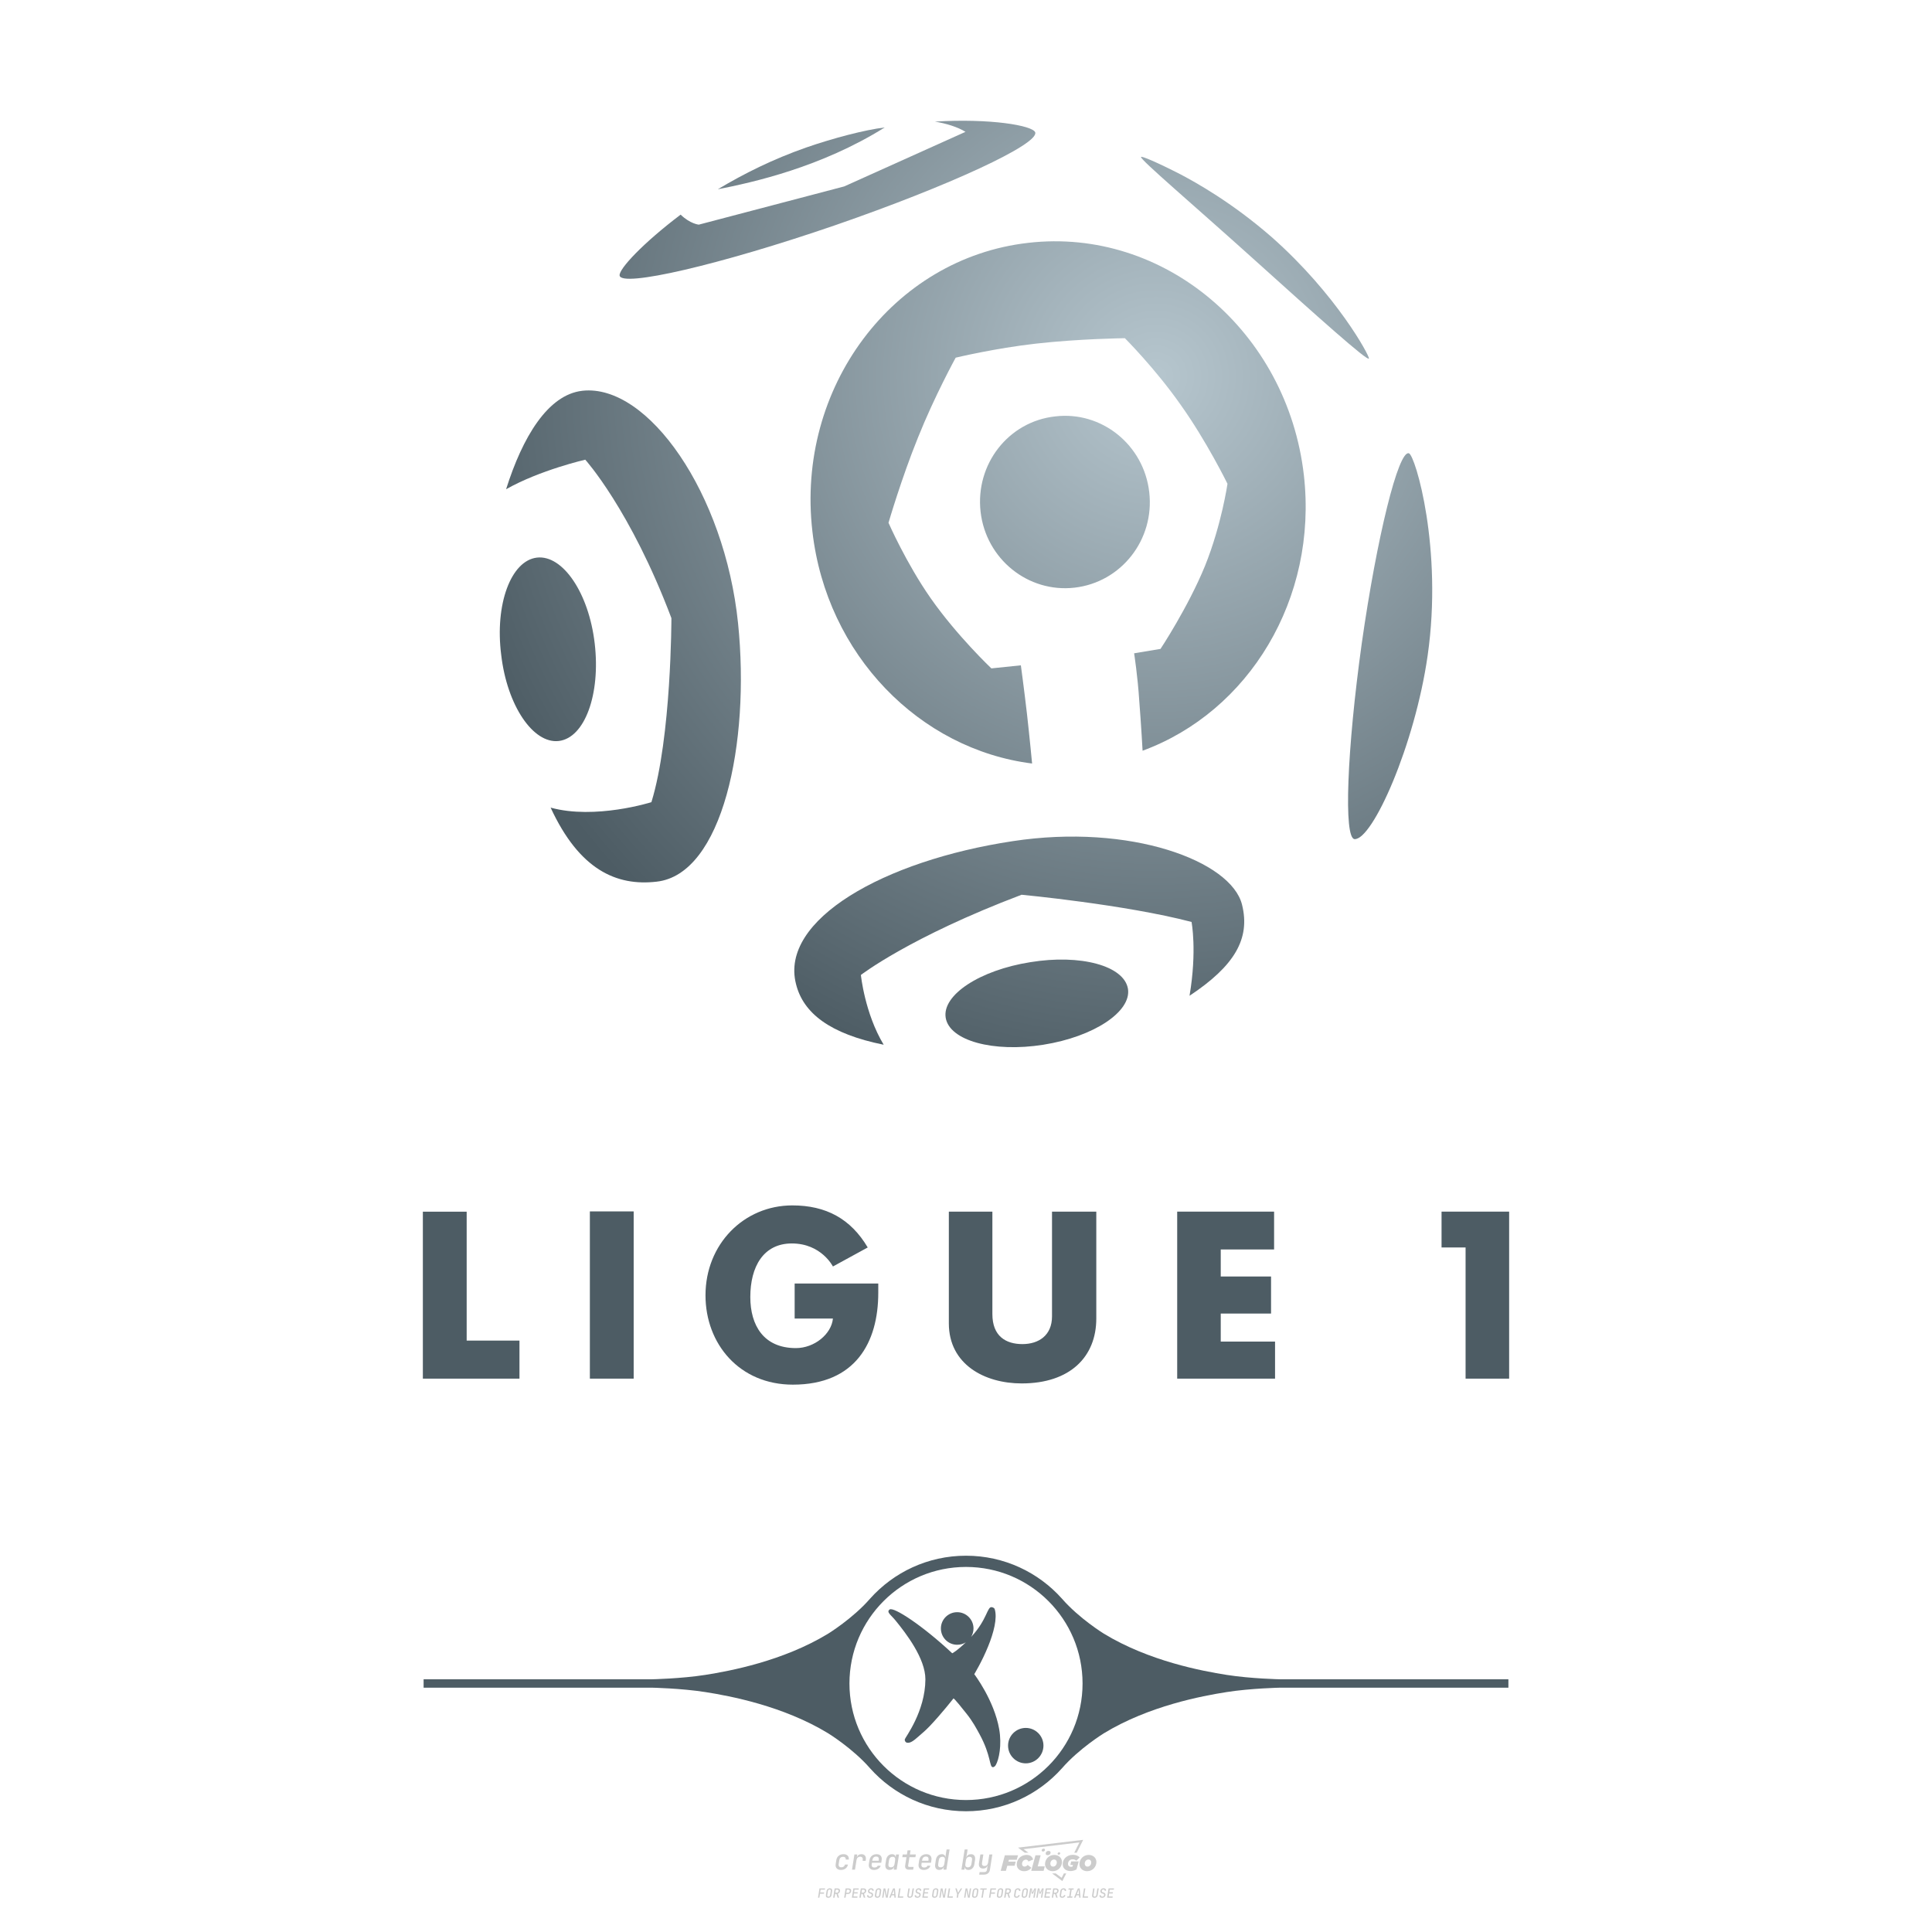 <?xml version="1.0" encoding="UTF-8"?>
<svg data-name="图层_1" xmlns="http://www.w3.org/2000/svg" xmlns:xlink="http://www.w3.org/1999/xlink" version="1.1" viewBox="0 0 800 800">
  <!-- Created by @FCLOGO 2025-1-9 GMT+8 10:42:11 . https://fclogo.top/ -->
<!-- FOR PERSONAL USE ONLY NOT FOR COMMERCIAL USE -->
  <defs>
    <radialGradient id="_未命名的渐变_10" data-name="未命名的渐变 10" cx="507.926" cy="658.524" fx="507.926" fy="658.524" r="351.052" gradientTransform="translate(16.502 755.21) scale(.91 -.91)" gradientUnits="userSpaceOnUse">
      <stop offset="0" stop-color="#b6c6ce"/>
      <stop offset=".95" stop-color="#4d5c64"/>
    </radialGradient>
    <radialGradient id="_未命名的渐变_101" data-name="未命名的渐变 10" cx="507.93" cy="658.524" fx="507.93" fy="658.524" r="351.056" xlink:href="#_未命名的渐变_10"/>
    <radialGradient id="_未命名的渐变_102" data-name="未命名的渐变 10" cx="507.93" cy="658.521" fx="507.93" fy="658.521" r="351.059" xlink:href="#_未命名的渐变_10"/>
    <radialGradient id="_未命名的渐变_103" data-name="未命名的渐变 10" cx="507.93" cy="658.524" fx="507.93" fy="658.524" r="351.056" xlink:href="#_未命名的渐变_10"/>
    <radialGradient id="_未命名的渐变_104" data-name="未命名的渐变 10" cx="507.93" cy="658.524" fx="507.93" fy="658.524" r="351.056" xlink:href="#_未命名的渐变_10"/>
    <radialGradient id="_未命名的渐变_105" data-name="未命名的渐变 10" cx="507.93" cy="658.524" fx="507.93" fy="658.524" r="351.055" xlink:href="#_未命名的渐变_10"/>
    <radialGradient id="_未命名的渐变_106" data-name="未命名的渐变 10" cx="507.926" cy="658.524" fx="507.926" fy="658.524" r="351.059" xlink:href="#_未命名的渐变_10"/>
    <radialGradient id="_未命名的渐变_107" data-name="未命名的渐变 10" cx="507.93" cy="658.523" fx="507.93" fy="658.523" r="351.053" xlink:href="#_未命名的渐变_10"/>
    <radialGradient id="_未命名的渐变_108" data-name="未命名的渐变 10" cx="507.93" cy="658.515" fx="507.93" fy="658.515" r="351.045" xlink:href="#_未命名的渐变_10"/>
    <radialGradient id="_未命名的渐变_109" data-name="未命名的渐变 10" cx="507.93" cy="658.524" fx="507.93" fy="658.524" r="351.056" xlink:href="#_未命名的渐变_10"/>
  </defs>
  <path d="M348.219,774.301c-.786,0-1.375-.217-1.768-.652-.393-.435-.528-1.03-.406-1.786l.252-1.648c.122-.755.45-1.35.984-1.785.534-.435,1.194-.652,1.98-.652.755,0,1.329.199,1.722.595.393.397.551.938.475,1.625h-1.236c.03-.359-.055-.637-.257-.836-.202-.198-.498-.297-.887-.297-.42,0-.763.117-1.03.349-.267.233-.435.563-.503.99l-.263,1.659c-.069.435-.006.769.189,1.002.195.233.502.349.921.349.389,0,.715-.099.979-.297.263-.198.436-.48.521-.847h1.236c-.137.687-.467,1.231-.99,1.631-.523.401-1.162.6-1.917.6ZM352.797,774.187l.996-6.294h1.19l-.195,1.19c.336-.87.973-1.304,1.911-1.304.671,0,1.169.208,1.493.624.324.416.429.986.315,1.71l-.069.423h-1.27l.057-.32c.069-.45.011-.795-.171-1.036-.183-.24-.477-.361-.881-.361-.405,0-.74.122-1.007.366-.267.245-.435.588-.503,1.03l-.63,3.971h-1.236ZM361.906,774.301c-.77,0-1.346-.223-1.728-.669s-.515-1.036-.401-1.768l.252-1.648c.084-.488.257-.915.521-1.282s.601-.651,1.013-.852c.412-.202.873-.304,1.385-.304.77,0,1.349.224,1.734.669.385.446.517,1.036.395,1.768l-.172,1.121h-3.845l-.092.526c-.153.954.217,1.431,1.11,1.431.717,0,1.175-.248,1.373-.744h1.225c-.168.534-.503.96-1.007,1.276-.504.317-1.091.475-1.763.475ZM361.231,770.216l-.046.286,2.655-.012.046-.286c.069-.466.013-.822-.166-1.07-.179-.248-.486-.372-.921-.372-.443,0-.795.126-1.059.378-.263.252-.433.611-.509,1.076ZM368.326,774.301c-.633,0-1.103-.212-1.408-.635s-.397-1.001-.274-1.734l.274-1.774c.115-.733.393-1.312.836-1.74.442-.427.98-.641,1.613-.641.465,0,.83.119,1.093.354.263.236.391.557.383.962h.023l.172-1.202h1.236l-.996,6.294h-1.225l.195-1.201h-.023c-.122.412-.351.734-.687.967s-.74.349-1.213.349ZM368.932,773.226c.389,0,.715-.119.978-.355.263-.236.429-.572.498-1.007l.252-1.648c.069-.427.01-.761-.177-1.002-.187-.24-.475-.36-.864-.36-.397,0-.725.118-.984.354-.26.236-.423.572-.492,1.007l-.252,1.648c-.069.443-.013.78.166,1.013.179.233.471.349.876.349ZM376.348,774.187c-.572,0-.994-.157-1.264-.469-.271-.312-.361-.751-.269-1.316l.538-3.387h-1.739l.171-1.122h1.74l.275-1.716h1.236l-.275,1.716h2.472l-.183,1.122h-2.461l-.538,3.387c-.076.442.099.664.526.664h1.717l-.172,1.121h-1.774ZM382.504,774.301c-.77,0-1.346-.223-1.728-.669s-.515-1.036-.401-1.768l.252-1.648c.084-.488.257-.915.521-1.282s.601-.651,1.013-.852c.412-.202.873-.304,1.385-.304.77,0,1.349.224,1.734.669.385.446.517,1.036.395,1.768l-.172,1.121h-3.845l-.092.526c-.153.954.217,1.431,1.11,1.431.717,0,1.175-.248,1.373-.744h1.225c-.168.534-.503.96-1.007,1.276-.504.317-1.091.475-1.763.475ZM381.829,770.216l-.046.286,2.655-.012.046-.286c.069-.466.013-.822-.166-1.07-.179-.248-.486-.372-.921-.372-.443,0-.795.126-1.059.378-.263.252-.433.611-.509,1.076ZM388.924,774.301c-.633,0-1.101-.212-1.402-.635-.301-.423-.395-1.001-.28-1.734l.274-1.774c.115-.733.393-1.312.836-1.74.442-.427.98-.641,1.613-.641.465,0,.83.119,1.093.354.263.236.391.557.383.962h.023l.206-1.465.298-1.796h1.236l-1.327,8.354h-1.225l.195-1.201h-.023c-.122.412-.351.734-.687.967s-.74.349-1.213.349ZM389.531,773.226c.389,0,.715-.119.978-.355.263-.236.429-.572.498-1.007l.252-1.648c.076-.427.019-.761-.172-1.002-.191-.24-.48-.36-.87-.36-.397,0-.725.118-.984.354-.26.236-.423.572-.492,1.007l-.252,1.648c-.076.443-.023.78.16,1.013s.477.349.881.349ZM401.017,774.301c-.473,0-.839-.116-1.099-.349-.26-.233-.385-.555-.378-.967h-.011l-.195,1.201h-1.224l1.327-8.354h1.236l-.286,1.796-.274,1.465h.046c.122-.412.353-.735.692-.967.34-.232.742-.349,1.208-.349.633,0,1.1.214,1.402.641.301.428.395,1.007.281,1.74l-.275,1.774c-.115.733-.395,1.31-.841,1.734-.446.423-.982.635-1.608.635ZM400.766,773.226c.397,0,.723-.116.979-.349.256-.233.422-.571.498-1.013l.252-1.648c.069-.435.011-.77-.171-1.007-.183-.236-.473-.354-.87-.354-.389,0-.715.12-.979.36s-.429.574-.498,1.002l-.252,1.648c-.069.435-.011.771.172,1.007.183.236.473.355.87.355ZM405.469,776.247l.172-1.064h1.934c.641,0,1.007-.302,1.099-.905l.103-.675.206-1.19h-.035c-.122.42-.347.744-.675.973-.328.229-.729.343-1.201.343-.626,0-1.093-.201-1.402-.601s-.41-.944-.303-1.631l.584-3.605h1.236l-.561,3.479c-.061.412,0,.732.183.961s.465.343.847.343c.389,0,.717-.122.984-.366.267-.244.431-.584.492-1.018l.538-3.399h1.236l-1.007,6.409c-.099.603-.37,1.078-.812,1.425-.443.347-1.0.521-1.671.521h-1.946ZM417.787,770.085h3.221l.537-1.855h-5.466l-1.708,6.442h2.147l.586-2.099h3.026l.439-1.708h-3.026l.244-.781ZM424.229,772.916c-.586,0-1.025-.39-1.025-1.123,0-.878.634-1.757,1.611-1.757.488,0,.878.244,1.025.781l1.952-.83c-.293-1.171-1.269-1.903-2.635-1.903-2.782,0-4.148,2.147-4.148,3.904s1.269,2.83,3.075,2.83c1.367,0,2.342-.586,2.977-1.415l-1.513-1.171c-.39.439-.83.683-1.318.683ZM430.915,768.231h-2.147l-1.757,6.442h5.124l.488-1.855h-2.928l1.22-4.587ZM439.748,771.013c0-1.659-1.318-2.928-3.221-2.928-2.196,0-3.807,1.806-3.807,3.807,0,1.659,1.318,2.928,3.221,2.928,2.196,0,3.807-1.806,3.807-3.807ZM434.917,771.696c0-.83.586-1.708,1.513-1.708.781,0,1.171.537,1.171,1.22,0,.83-.586,1.708-1.513,1.708-.781,0-1.171-.537-1.171-1.22ZM443.213,772.233h1.074l-.195.683c-.146.049-.342.098-.586.098-.683,0-1.269-.39-1.269-1.22,0-1.025.732-1.903,1.952-1.903.586,0,1.123.244,1.513.586l1.367-1.367c-.439-.537-1.513-1.074-2.733-1.074-2.587,0-4.295,1.757-4.295,3.855,0,2.05,1.611,2.879,3.221,2.879.927,0,1.855-.293,2.489-.683l.927-3.319h-3.123l-.342,1.464ZM450.777,768.084c-2.196,0-3.807,1.806-3.807,3.807,0,1.659,1.318,2.928,3.221,2.928,2.196,0,3.807-1.806,3.807-3.807,0-1.659-1.318-2.928-3.221-2.928ZM450.338,772.916c-.781,0-1.171-.537-1.171-1.22,0-.83.586-1.708,1.513-1.708.781,0,1.171.537,1.171,1.22,0,.83-.586,1.708-1.513,1.708ZM437.942,767.499c-.049.293.098.488.439.488s.537-.195.634-.488c.049-.244-.098-.488-.439-.488s-.586.244-.634.488ZM432.135,765.498c-.439,0-.732.244-.781.586s.098.586.537.586.732-.244.781-.586c.098-.342-.098-.586-.537-.586ZM433.013,767.303c-.098.537.146.878.83.878.634,0,1.074-.39,1.171-.878s-.146-.878-.83-.878c-.683,0-1.074.39-1.171.878ZM439.602,777.552l-2.44-1.806h-1.513l4.246,3.172,1.611-3.172h-.976l-.927,1.806ZM425.839,767.157l-2.001-1.464,23.132-2.782-2.147,4.246h1.025l2.684-5.319-26.988,3.221,2.782,2.099h1.513ZM338.719,785.785l.609-3.832h2.32l-.084.519h-1.764l-.184,1.145h1.627l-.084.525h-1.617l-.257,1.643h-.567ZM342.97,785.838c-.357,0-.623-.101-.798-.302-.175-.201-.234-.473-.178-.816l.268-1.701c.056-.343.203-.615.441-.816.238-.201.535-.302.892-.302s.623.1.798.299c.175.199.236.471.184.814l-.268,1.706c-.056.343-.204.615-.444.816-.24.201-.538.302-.895.302ZM343.049,785.334c.193,0,.348-.052.467-.158.119-.105.194-.257.226-.457l.268-1.701c.032-.199.005-.352-.079-.457-.084-.105-.222-.158-.415-.158s-.347.052-.465.158c-.117.105-.192.257-.223.457l-.268,1.701c-.032.2-.005.352.079.457s.22.158.409.158ZM344.996,785.785l.609-3.832h1.202c.238,0,.439.046.604.139.165.093.283.223.357.391s.091.366.052.593c-.038.259-.14.484-.304.675-.165.191-.366.321-.604.391l.535,1.643h-.619l-.478-1.575h-.541l-.247,1.575h-.567ZM345.888,783.707h.635c.189,0,.349-.056.48-.168.131-.112.211-.262.239-.451.032-.193,0-.345-.094-.459-.095-.114-.236-.171-.425-.171h-.635l-.2,1.249ZM349.545,785.785l.609-3.832h1.254c.371,0,.651.105.84.315.189.21.255.49.199.84-.038.234-.122.438-.249.611s-.29.307-.488.402c-.198.095-.419.142-.664.142h-.693l-.241,1.522h-.567ZM350.432,783.754h.693c.192,0,.357-.059.493-.176.136-.117.22-.274.252-.47s-.002-.352-.1-.47-.245-.176-.441-.176h-.688l-.21,1.291ZM352.747,785.785l.609-3.832h2.252l-.079.504h-1.695l-.173,1.087h1.512l-.079.499h-1.512l-.194,1.239h1.69l-.079.504h-2.252ZM355.843,785.785l.609-3.832h1.202c.238,0,.439.046.604.139.165.093.283.223.357.391s.091.366.052.593c-.038.259-.14.484-.304.675-.165.191-.366.321-.604.391l.535,1.643h-.619l-.478-1.575h-.541l-.247,1.575h-.567ZM356.736,783.707h.635c.189,0,.349-.056.48-.168.131-.112.211-.262.239-.451.032-.193,0-.345-.094-.459-.095-.114-.236-.171-.425-.171h-.635l-.2,1.249ZM360.132,785.838c-.385,0-.674-.095-.866-.286-.192-.191-.264-.451-.215-.779h.567c-.028.175.011.312.116.412.105.1.266.149.483.149.203,0,.37-.049.501-.147.131-.098.211-.233.239-.404.021-.15.001-.279-.06-.386-.061-.107-.158-.181-.291-.223l-.457-.136c-.266-.08-.462-.217-.588-.409-.126-.192-.17-.42-.131-.682.035-.21.112-.394.231-.551s.273-.28.462-.367.402-.131.64-.131c.35,0,.616.095.798.286.182.191.248.444.2.759h-.567c.028-.168-.003-.3-.092-.396-.089-.096-.23-.144-.422-.144-.189,0-.343.045-.462.134-.119.089-.189.214-.21.375-.025.151-.007.279.052.386s.158.181.294.223l.467.147c.262.081.456.217.58.409.124.193.165.422.123.688-.035.217-.116.406-.241.567-.126.161-.288.286-.485.375-.198.089-.419.134-.664.134ZM363.265,785.838c-.357,0-.623-.101-.798-.302-.175-.201-.234-.473-.178-.816l.268-1.701c.056-.343.203-.615.441-.816.238-.201.535-.302.892-.302s.623.1.798.299c.175.199.236.471.184.814l-.268,1.706c-.056.343-.204.615-.444.816-.24.201-.538.302-.895.302ZM363.344,785.334c.193,0,.348-.052.467-.158.119-.105.194-.257.226-.457l.268-1.701c.032-.199.005-.352-.079-.457-.084-.105-.222-.158-.415-.158s-.347.052-.465.158c-.117.105-.192.257-.223.457l-.268,1.701c-.032.2-.005.352.079.457s.22.158.409.158ZM365.275,785.785l.609-3.832h.709l.619,3.186c.007-.098.017-.217.029-.357.012-.14.027-.285.045-.435.018-.151.037-.289.058-.415l.315-1.979h.525l-.609,3.832h-.709l-.614-3.186c-.007.095-.017.209-.029.344s-.027.276-.045.423c-.018.147-.037.283-.058.409l-.315,2.01h-.53ZM368.225,785.785l1.585-3.832h.745l.373,3.832h-.562l-.073-.971h-1.087l-.388.971h-.593ZM369.385,784.342h.871l-.089-1.102c-.018-.196-.03-.365-.037-.509-.007-.143-.011-.243-.011-.299-.018.056-.052.156-.102.299s-.115.311-.192.504l-.441,1.107ZM371.721,785.785l.609-3.832h.567l-.525,3.312h1.674l-.079.52h-2.247ZM376.678,785.838c-.367,0-.634-.101-.8-.302-.166-.201-.221-.475-.165-.821l.436-2.761h.567l-.436,2.755c-.032.196-.008.35.071.462.079.112.214.168.407.168.193,0,.347-.056.465-.168.117-.112.192-.266.223-.462l.435-2.755h.567l-.436,2.761c-.056.35-.2.625-.433.824-.233.199-.533.299-.9.299ZM379.844,785.838c-.385,0-.674-.095-.866-.286-.192-.191-.264-.451-.215-.779h.567c-.028.175.011.312.116.412.105.1.266.149.483.149.203,0,.37-.049.501-.147.131-.098.211-.233.239-.404.021-.15.001-.279-.06-.386-.061-.107-.158-.181-.291-.223l-.457-.136c-.266-.08-.462-.217-.588-.409-.126-.192-.17-.42-.131-.682.035-.21.112-.394.231-.551s.273-.28.462-.367.402-.131.64-.131c.35,0,.616.095.798.286.182.191.248.444.2.759h-.567c.028-.168-.003-.3-.092-.396-.089-.096-.23-.144-.422-.144-.189,0-.343.045-.462.134-.119.089-.189.214-.21.375-.025.151-.007.279.052.386s.158.181.294.223l.467.147c.262.081.456.217.58.409.124.193.165.422.123.688-.035.217-.116.406-.241.567-.126.161-.288.286-.485.375-.198.089-.419.134-.664.134ZM381.906,785.785l.609-3.832h2.252l-.079.504h-1.695l-.173,1.087h1.512l-.079.499h-1.512l-.194,1.239h1.69l-.079.504h-2.252ZM386.943,785.838c-.357,0-.623-.101-.798-.302-.175-.201-.234-.473-.178-.816l.268-1.701c.056-.343.203-.615.441-.816.238-.201.535-.302.892-.302s.623.1.798.299c.175.199.236.471.184.814l-.268,1.706c-.056.343-.204.615-.444.816-.24.201-.538.302-.895.302ZM387.021,785.334c.193,0,.348-.052.467-.158.119-.105.194-.257.226-.457l.268-1.701c.032-.199.005-.352-.079-.457-.084-.105-.222-.158-.415-.158s-.347.052-.465.158c-.117.105-.192.257-.223.457l-.268,1.701c-.032.2-.005.352.079.457s.22.158.409.158ZM388.953,785.785l.609-3.832h.709l.619,3.186c.007-.098.017-.217.029-.357.012-.14.027-.285.045-.435.018-.151.037-.289.058-.415l.315-1.979h.525l-.609,3.832h-.709l-.614-3.186c-.007.095-.017.209-.029.344s-.027.276-.045.423c-.018.147-.037.283-.058.409l-.315,2.01h-.53ZM392.249,785.785l.609-3.832h.567l-.525,3.312h1.674l-.079.52h-2.247ZM396.117,785.785l.22-1.412-.751-2.42h.577l.446,1.449c.028.095.05.184.066.268.016.084.025.147.029.189.018-.042.046-.105.087-.189.04-.084.088-.173.144-.268l.898-1.449h.598l-1.528,2.42-.22,1.412h-.567ZM399.217,785.785l.609-3.832h.709l.619,3.186c.007-.098.017-.217.029-.357.012-.14.027-.285.044-.435.018-.151.037-.289.058-.415l.315-1.979h.525l-.609,3.832h-.709l-.614-3.186c-.007.095-.017.209-.029.344s-.027.276-.045.423c-.018.147-.037.283-.058.409l-.315,2.01h-.53ZM403.505,785.838c-.357,0-.623-.101-.798-.302-.175-.201-.234-.473-.178-.816l.268-1.701c.056-.343.203-.615.441-.816.238-.201.535-.302.892-.302.357,0,.623.1.798.299.175.199.236.471.184.814l-.268,1.706c-.056.343-.204.615-.444.816-.239.201-.538.302-.895.302ZM403.584,785.334c.193,0,.348-.052.467-.158.119-.105.194-.257.226-.457l.268-1.701c.032-.199.005-.352-.079-.457-.084-.105-.222-.158-.415-.158-.193,0-.347.052-.465.158-.117.105-.191.257-.223.457l-.268,1.701c-.032.2-.005.352.079.457.084.105.22.158.409.158ZM406.381,785.785l.525-3.312h-1.023l.084-.519h2.619l-.084.519h-1.029l-.525,3.312h-.567ZM409.518,785.785l.609-3.832h2.32l-.084.519h-1.764l-.184,1.145h1.627l-.084.525h-1.617l-.257,1.643h-.567ZM413.769,785.838c-.357,0-.623-.101-.798-.302-.175-.201-.234-.473-.178-.816l.268-1.701c.056-.343.203-.615.441-.816.238-.201.535-.302.892-.302.357,0,.623.1.798.299.175.199.236.471.184.814l-.268,1.706c-.056.343-.204.615-.444.816-.239.201-.538.302-.895.302ZM413.848,785.334c.193,0,.348-.052.467-.158.119-.105.194-.257.226-.457l.268-1.701c.032-.199.005-.352-.079-.457-.084-.105-.222-.158-.415-.158-.193,0-.347.052-.465.158-.117.105-.191.257-.223.457l-.268,1.701c-.032.2-.005.352.079.457.084.105.22.158.409.158ZM415.795,785.785l.609-3.832h1.202c.238,0,.439.046.604.139.164.093.283.223.357.391s.091.366.053.593c-.039.259-.14.484-.304.675-.165.191-.366.321-.604.391l.535,1.643h-.619l-.478-1.575h-.541l-.247,1.575h-.567ZM416.688,783.707h.635c.189,0,.349-.056.48-.168.131-.112.211-.262.239-.451.032-.193,0-.345-.095-.459-.094-.114-.236-.171-.425-.171h-.635l-.199,1.249ZM420.905,785.838c-.36,0-.631-.101-.811-.302-.18-.201-.242-.473-.186-.816l.268-1.701c.056-.346.206-.619.449-.819s.545-.299.906-.299c.357,0,.625.101.806.302.18.201.242.473.186.816h-.567c.031-.199.003-.352-.087-.457-.089-.105-.228-.158-.417-.158-.193,0-.351.052-.475.158-.124.105-.202.255-.234.451l-.268,1.706c-.032.2-.003.352.087.457.089.105.23.158.423.158s.35-.052.472-.158.199-.257.231-.457h.567c-.035.228-.115.425-.239.593s-.281.298-.47.388c-.189.091-.402.136-.64.136ZM424.034,785.838c-.357,0-.623-.101-.798-.302-.175-.201-.234-.473-.178-.816l.268-1.701c.056-.343.203-.615.441-.816.238-.201.535-.302.892-.302.357,0,.623.1.798.299.175.199.236.471.184.814l-.268,1.706c-.056.343-.204.615-.444.816-.239.201-.538.302-.895.302ZM424.112,785.334c.193,0,.348-.052.467-.158.119-.105.194-.257.226-.457l.268-1.701c.032-.199.005-.352-.079-.457-.084-.105-.222-.158-.415-.158-.193,0-.347.052-.465.158-.117.105-.191.257-.223.457l-.268,1.701c-.032.2-.005.352.079.457.084.105.22.158.409.158ZM425.965,785.785l.609-3.832h.687l.184,1.228c.021.119.037.23.047.333.011.103.019.183.026.239.018-.056.047-.136.089-.241.042-.105.091-.217.147-.336l.567-1.223h.709l-.609,3.832h-.535l.204-1.291c.025-.168.058-.352.1-.554.042-.201.087-.404.136-.609s.096-.4.142-.585c.045-.185.087-.348.126-.488l-.855,1.863h-.551l-.283-1.863c-.004.136-.011.295-.021.475s-.024.372-.039.575c-.016.203-.035.407-.058.611-.023.205-.048.396-.076.575l-.205,1.291h-.54ZM429.115,785.785l.609-3.832h.687l.184,1.228c.021.119.037.23.047.333.011.103.019.183.026.239.018-.056.047-.136.089-.241.042-.105.091-.217.147-.336l.567-1.223h.709l-.609,3.832h-.535l.204-1.291c.025-.168.058-.352.1-.554.042-.201.087-.404.136-.609s.096-.4.142-.585c.045-.185.087-.348.126-.488l-.855,1.863h-.551l-.283-1.863c-.004.136-.011.295-.021.475s-.024.372-.039.575c-.016.203-.035.407-.058.611-.023.205-.048.396-.076.575l-.205,1.291h-.54ZM432.411,785.785l.609-3.832h2.252l-.079.504h-1.696l-.173,1.087h1.512l-.079.499h-1.512l-.194,1.239h1.69l-.079.504h-2.252ZM435.507,785.785l.609-3.832h1.202c.238,0,.439.046.604.139.164.093.283.223.357.391s.091.366.053.593c-.039.259-.14.484-.304.675-.165.191-.366.321-.604.391l.535,1.643h-.619l-.478-1.575h-.541l-.247,1.575h-.567ZM436.4,783.707h.635c.189,0,.349-.056.48-.168.131-.112.211-.262.239-.451.032-.193,0-.345-.095-.459-.094-.114-.236-.171-.425-.171h-.635l-.199,1.249ZM439.801,785.838c-.36,0-.631-.101-.811-.302-.18-.201-.242-.473-.186-.816l.268-1.701c.056-.346.206-.619.449-.819s.545-.299.906-.299c.357,0,.625.101.806.302.18.201.242.473.186.816h-.567c.031-.199.003-.352-.087-.457-.089-.105-.228-.158-.417-.158-.193,0-.351.052-.475.158-.124.105-.202.255-.234.451l-.268,1.706c-.032.2-.003.352.087.457.089.105.23.158.423.158s.35-.052.472-.158.199-.257.231-.457h.567c-.035.228-.115.425-.239.593s-.281.298-.47.388c-.189.091-.402.136-.64.136ZM441.879,785.785l.079-.504h.777l.446-2.824h-.777l.084-.504h2.126l-.084.504h-.777l-.446,2.824h.777l-.079.504h-2.126ZM444.74,785.785l1.585-3.832h.745l.373,3.832h-.562l-.073-.971h-1.087l-.388.971h-.593ZM445.9,784.342h.871l-.089-1.102c-.017-.196-.03-.365-.037-.509-.007-.143-.01-.243-.01-.299-.018.056-.052.156-.102.299s-.115.311-.192.504l-.441,1.107ZM448.235,785.785l.609-3.832h.567l-.525,3.312h1.674l-.079.52h-2.247ZM453.193,785.838c-.368,0-.634-.101-.8-.302-.166-.201-.221-.475-.165-.821l.436-2.761h.567l-.436,2.755c-.032.196-.008.35.071.462.079.112.214.168.407.168s.347-.056.465-.168c.117-.112.192-.266.223-.462l.436-2.755h.567l-.436,2.761c-.056.35-.2.625-.433.824-.233.199-.533.299-.9.299ZM456.358,785.838c-.385,0-.674-.095-.866-.286-.193-.191-.264-.451-.215-.779h.567c-.028.175.011.312.115.412.105.1.266.149.483.149.203,0,.37-.049.501-.147s.211-.233.239-.404c.021-.15.001-.279-.06-.386s-.158-.181-.291-.223l-.457-.136c-.266-.08-.462-.217-.588-.409-.126-.192-.17-.42-.131-.682.035-.21.112-.394.231-.551s.273-.28.462-.367c.189-.087.402-.131.64-.131.35,0,.616.095.798.286.182.191.248.444.199.759h-.567c.028-.168-.003-.3-.092-.396-.089-.096-.23-.144-.423-.144-.189,0-.343.045-.462.134-.119.089-.189.214-.21.375-.025.151-.007.279.052.386s.158.181.294.223l.467.147c.262.081.456.217.58.409.124.193.165.422.124.688-.035.217-.116.406-.241.567-.126.161-.288.286-.485.375-.198.089-.419.134-.664.134ZM458.421,785.785l.609-3.832h2.252l-.079.504h-1.696l-.173,1.087h1.512l-.079.499h-1.512l-.194,1.239h1.69l-.079.504h-2.252Z" style="fill: #ccc;"/>
  <g>
    <g>
      <path id="path8" d="M231.402,306.825c10.735-1.292,17.313-19.329,14.858-40.34-2.419-20.939-13.257-36.855-23.957-35.591-10.736,1.292-17.439,19.329-14.768,40.246,2.43,21.033,13.259,36.949,23.867,35.685Z" style="fill: url(#_未命名的渐变_10);"/>
      <path id="path15" d="M345.65,93.322c47.523-16.424,84.581-33.632,83.013-38.519-1.065-2.878-18.799-5.85-41.526-4.444,4.572.736,9.434,2.211,12.649,4.236l-50.221,22.6-60.206,15.825s-3.603-.322-7.521-4.147c-15.709,11.888-25.571,22.509-25.27,25.179.517,5.092,41.499-4.377,89.082-20.732Z" style="fill: url(#_未命名的渐变_101);"/>
      <path id="path22" d="M333.856,61.073c-13.927,4.883-25.79,10.825-36.619,17.298,14.652-2.879,42.77-9.123,69.101-25.592-8.191.967-21.448,4.468-32.482,8.294Z" style="fill: url(#_未命名的渐变_102);"/>
      <path id="path29" d="M241.17,161.809c-14.318,1.591-24.81,19.213-31.608,40.774,14.098-7.971,32.782-12.233,32.782-12.233,0,0,18.68,20.596,35.673,65.609,0,0,0,49.365-8.285,76.203,0,0-23.23,7.35-41.729,2.257,11.899,25.777,27.297,32.575,43.864,30.663,27.262-2.973,38.847-57.315,33.746-107.005-5.517-53.722-37.25-99.242-64.443-96.27Z" style="fill: url(#_未命名的渐变_103);"/>
      <path id="path36" d="M519.4,107.558c25.919,23.36,47.132,42.365,47.434,40.889.324-1.082-13.545-26.677-40.223-50.243-16.633-14.513-31.741-22.807-37.57-25.892-10.091-5.183-16.472-7.855-16.564-7.302-.3,1.151,21.122,19.303,46.922,42.548Z" style="fill: url(#_未命名的渐变_104);"/>
      <path id="path43" d="M425.784,100.555c-56.141,6.358-96.293,59.987-89.382,119.514,5.85,51.165,44.482,90.233,90.968,96.087,0,0-.966-10.297-2.115-20.504-1.177-10.181-2.537-20.157-2.537-20.157l-12.212,1.269s-14.119-13.363-25.061-28.957c-10.194-14.56-17.53-31.331-17.53-31.331,0,0,5.334-18.36,12.222-35.339,6.886-17.208,15.594-33.033,15.594-33.033,0,0,16.256-3.916,33.345-5.826,18.06-2.028,36.718-2.236,36.718-2.236,0,0,12.536,12.533,23.041,27.505,10.823,15.159,19.442,32.781,19.442,32.781,0,0-2.446,16.907-9.261,33.884-7.009,17.188-18.473,34.487-18.473,34.487l-10.925,1.821s1.503,9.65,2.122,19.627c.829,10.505,1.381,20.709,1.381,20.709,43.954-16.148,72.612-62.842,66.784-114.121-6.822-59.459-57.866-102.653-114.121-96.181Z" style="fill: url(#_未命名的渐变_105);"/>
      <path id="path50" d="M583.418,187.702c-4.351-1.473-13.269,34.623-19.536,78.669-6.149,44.137-7.553,80.788-2.994,81.087,7.441.413,24.97-38.955,30.269-75.997,6.359-44.251-5.088-82.814-7.74-83.76Z" style="fill: url(#_未命名的渐变_106);"/>
      <path id="path57" d="M419.306,348.312c-53.394,8.064-96.497,32.594-89.7,59.134,2.972,12.095,14.11,20.687,36.306,25.155-7.858-13.06-9.435-28.889-9.435-28.889,0,0,20.262-15.708,66.543-33.217,0,0,42.872,4.053,70.371,11.264,0,0,2.331,11.888-.83,30.571,18.57-12.327,25.252-23.567,21.748-37.69-4.47-18.151-46.28-33.771-95.003-26.329Z" style="fill: url(#_未命名的渐变_107);"/>
      <path id="path64" d="M426.637,398.415c-20.906,3.297-36.618,13.591-35.041,23.037,1.578,9.444,19.627,14.445,40.427,11.149,20.828-3.293,36.536-13.685,35.042-23.148-1.594-9.561-19.628-14.449-40.428-11.038Z" style="fill: url(#_未命名的渐变_108);"/>
      <path id="path71" d="M475.884,203.853c-2.211-19.652-19.741-33.751-38.977-31.424-19.301,2.121-33.092,19.745-30.868,39.486,2.232,19.533,19.623,33.632,38.931,31.421,19.328-2.232,33.151-19.856,30.914-39.482Z" style="fill: url(#_未命名的渐变_109);"/>
    </g>
    <g>
      <polyline id="polyline73" points="175.096 570.866 175.096 501.733 193.238 501.733 193.238 555.11 215.1 555.11 215.1 570.866" style="fill: #4d5c64;"/>
      <rect id="rect75" x="244.253" y="501.619" width="18.139" height="69.245" style="fill: #4d5c64;"/>
      <path id="path77" d="M328.104,499.131c13.89,0,24.155,5.506,31.203,17.417l-14.411,7.878s-4.768-9.537-17.009-9.537c-11.797,0-17.199,9.65-17.199,22.183,0,11.724,5.508,21.148,18.879,21.148,7.658,0,14.72-5.805,15.329-12.233h-15.846v-14.513h34.624v3.846c0,20.526-9.434,38.034-35.364,38.034-22.08,0-36.177-16.819-36.177-36.998,0-21.168,15.871-37.226,35.971-37.226" style="fill: #4d5c64;"/>
      <path id="path79" d="M410.924,501.709v42.413c0,9.213,5.619,12.44,12.439,12.44,6.654,0,12.254-3.526,12.254-11.495v-43.358h18.336v44.279c0,15.757-10.782,26.86-30.89,26.86-15.368,0-30.168-7.879-30.168-24.88v-46.258" style="fill: #4d5c64;"/>
      <polyline id="polyline81" points="487.45 501.709 527.573 501.709 527.573 517.377 505.483 517.377 505.483 528.57 526.313 528.57 526.313 543.915 505.483 543.915 505.483 555.523 527.97 555.523 527.97 570.866 487.45 570.866" style="fill: #4d5c64;"/>
      <polyline id="polyline83" points="596.917 501.709 624.904 501.709 624.904 570.866 606.868 570.866 606.868 516.548 596.917 516.548" style="fill: #4d5c64;"/>
    </g>
    <g>
      <path id="path85" d="M417.417,722.816c0-4.044,3.291-7.32,7.335-7.32,4.029,0,7.32,3.276,7.32,7.32s-3.291,7.348-7.32,7.348c-4.044,0-7.335-3.303-7.335-7.348" style="fill: #4d5c64; fill-rule: evenodd;"/>
      <path id="path87" d="M413.744,716.003c-2.126-12.062-10.323-22.767-10.323-22.767,0,0,3.25-5.319,5.745-11.515,2.277-5.552,3.893-11.721,2.713-15.435-.136-.48-.753-.685-1.137-.782-2.002-.453-1.837,5.045-8.61,12.309.604-1.041.975-2.22.975-3.509,0-3.702-3.03-6.73-6.759-6.73s-6.744,3.029-6.744,6.73c0,3.729,3.015,6.758,6.744,6.758,1.329,0,2.535-.356,3.578-1.002-3.4,3.276-5.538,4.592-5.647,4.51-12.187-11.405-24.318-19.384-25.921-18.095-1.399,1.097.521,2.151,2.508,4.592,4.304,5.277,12.337,15.668,12.323,24.317-.041,13.352-8.402,24.099-8.54,24.852-.097.561.315,1.22.78,1.344,1.44.397,2.961-.837,4.784-2.441,1.399-1.219,3.016-2.563,4.689-4.304,4.975-5.223,9.911-11.555,9.911-11.555,0,0-.054-.602,5.415,6.332,2.494,3.113,3.976,5.908,5.374,8.458,4.935,9.075,3.99,13.681,5.552,13.681.314,0,.795-.246,1.164-.863,1.344-2.276,2.58-8.306,1.427-14.887" style="fill: #4d5c64; fill-rule: evenodd;"/>
      <path id="path89" d="M530.132,695.358s-12.133-.234-22.238-1.827c-10.097-1.593-32.126-5.69-50.804-17.061,0,0-10.193-6.257-17.353-14.485-9.749-10.921-23.93-17.796-39.735-17.796s-29.987,6.875-39.737,17.796c-7.16,8.228-17.353,14.485-17.353,14.485-18.68,11.371-40.706,15.468-50.803,17.061-10.107,1.592-22.239,1.827-22.239,1.827h-94.466v3.474h94.465s12.133.233,22.239,1.825c10.097,1.593,32.124,5.69,50.803,17.061,0,0,10.193,6.257,17.353,14.485,9.749,10.921,23.93,17.797,39.737,17.797s29.986-6.876,39.735-17.797c7.16-8.228,17.353-14.485,17.353-14.485,18.68-11.371,40.708-15.468,50.804-17.061,10.107-1.592,22.238-1.825,22.238-1.825h94.466v-3.474h-94.465ZM400.001,745.356c-26.654,0-48.262-21.606-48.262-48.26s21.607-48.26,48.262-48.26,48.262,21.608,48.262,48.26-21.608,48.26-48.262,48.26Z" style="fill: #4d5c64;"/>
    </g>
  </g>
</svg>